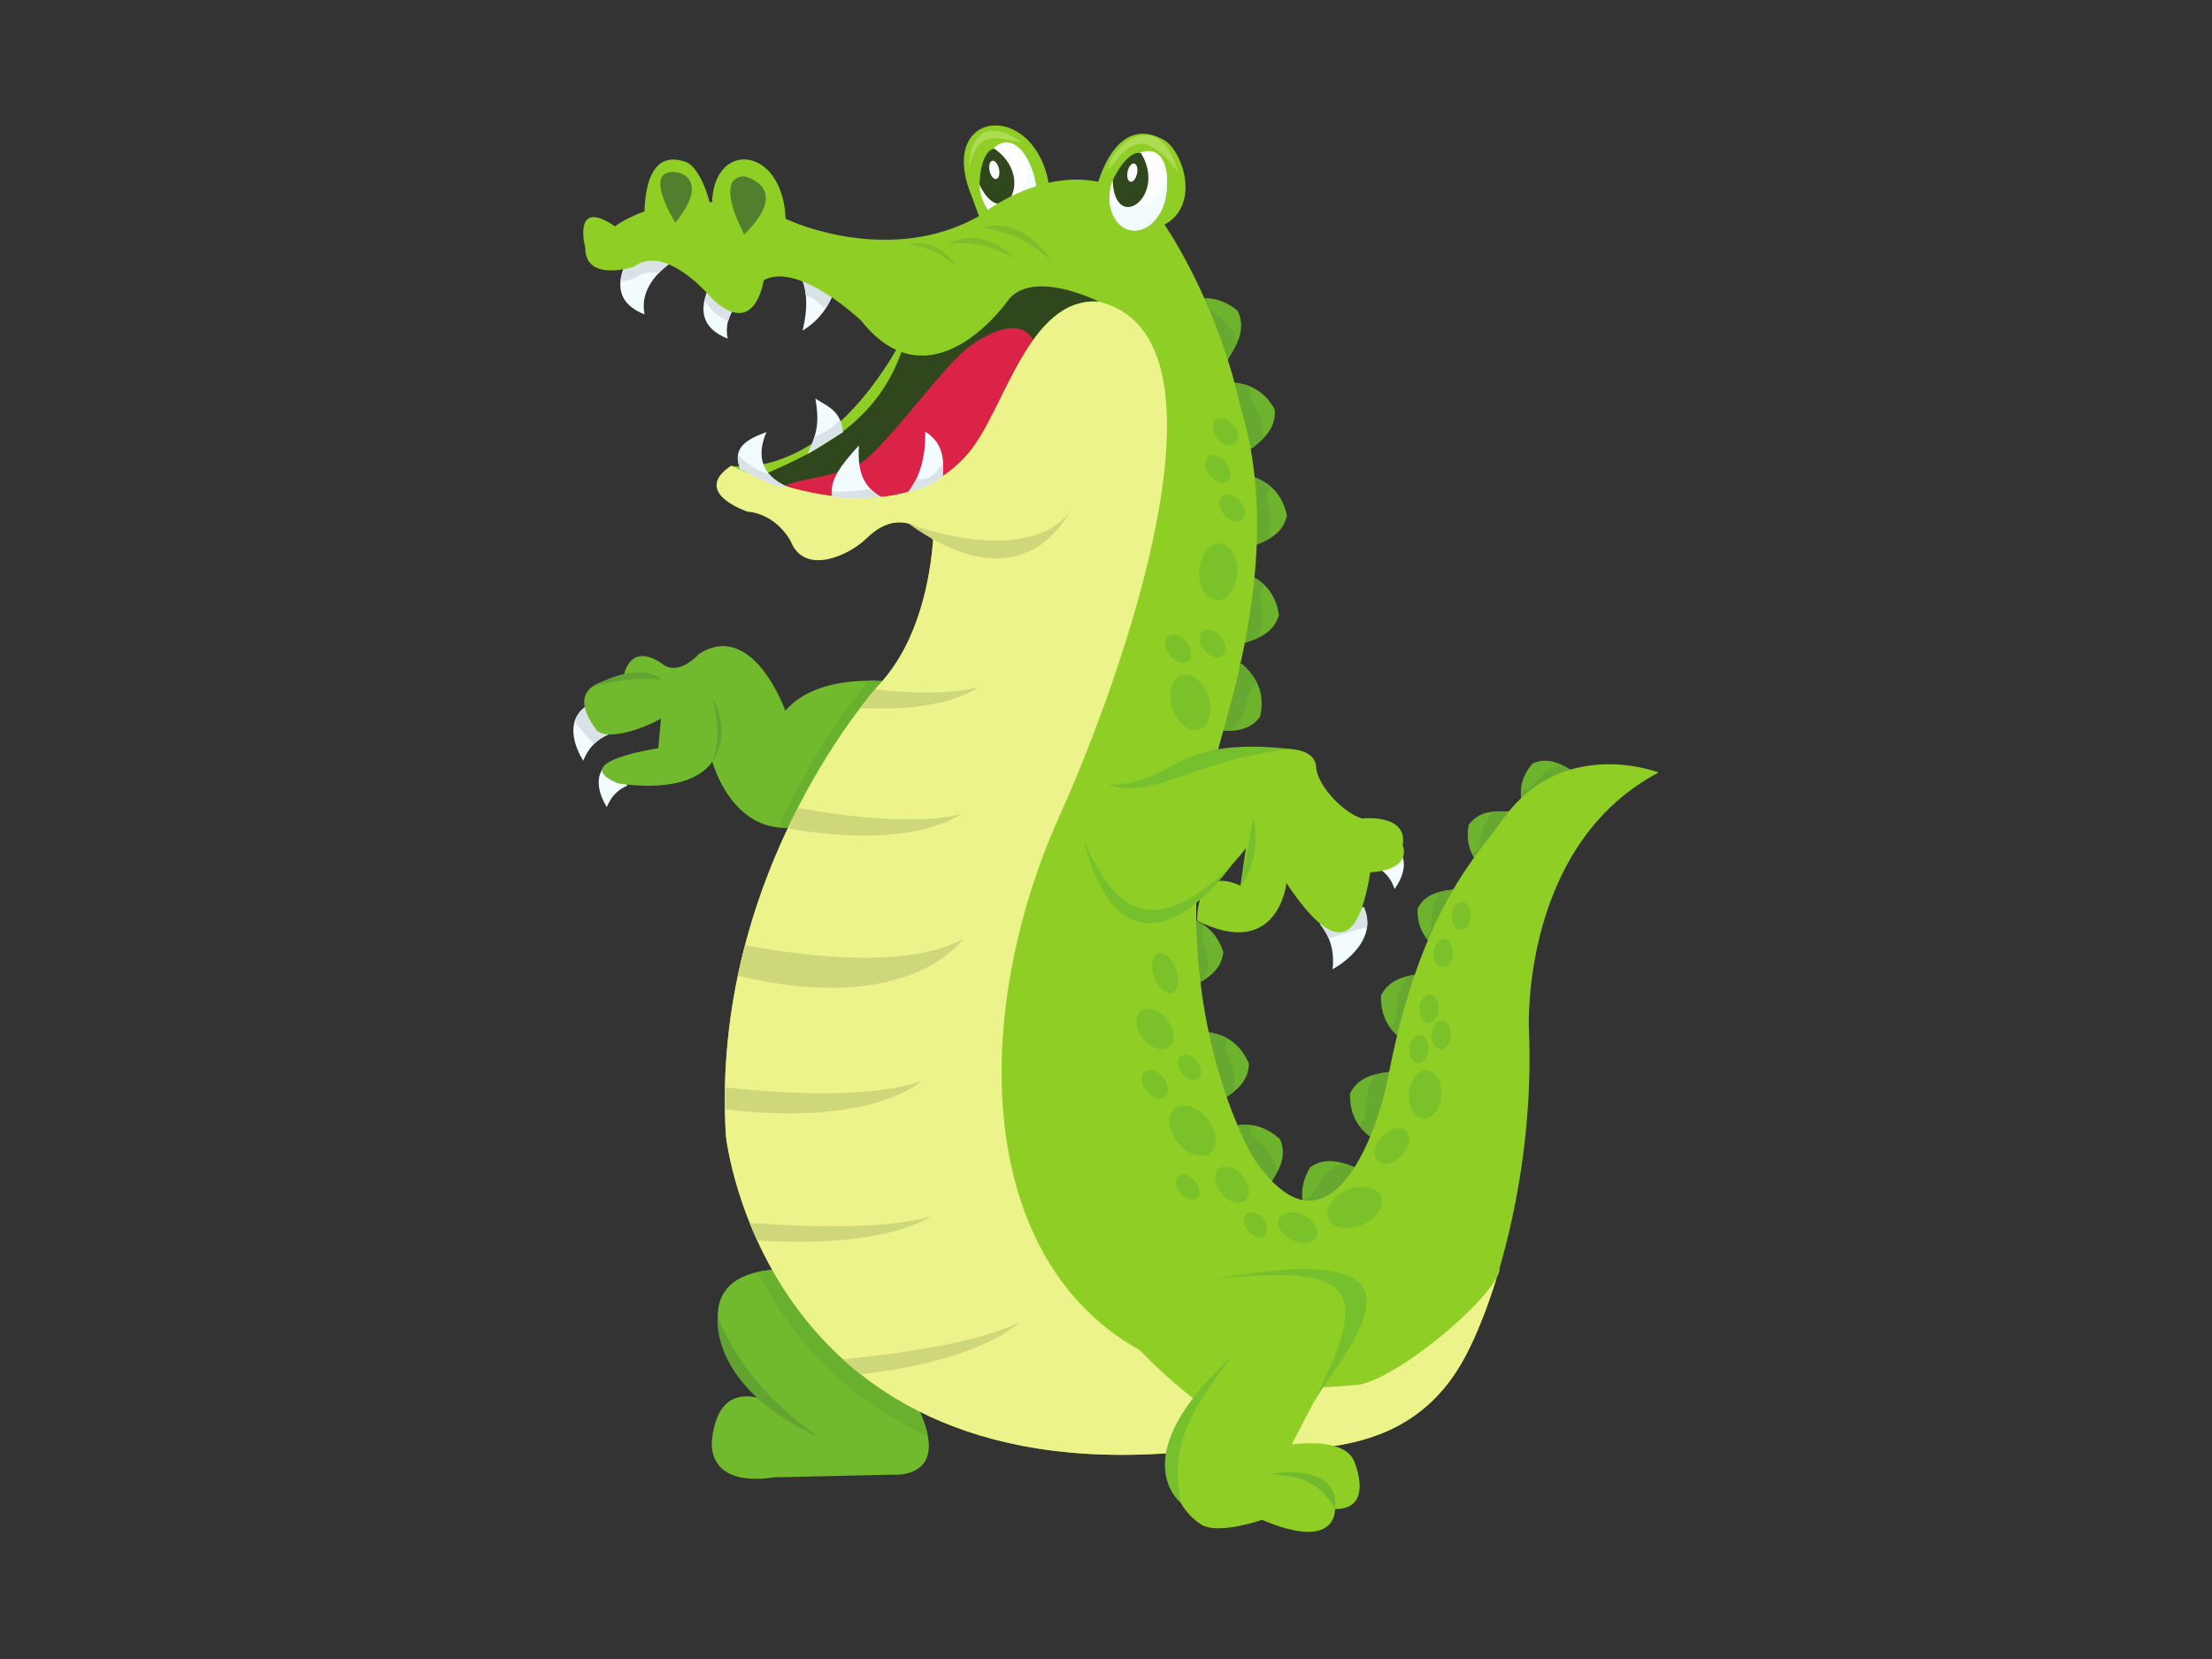 <svg xmlns="http://www.w3.org/2000/svg" xmlns:xlink="http://www.w3.org/1999/xlink" width="200" zoomAndPan="magnify" viewBox="0 0 150 112.5" height="150" preserveAspectRatio="xMidYMid meet" version="1.0"><rect x="0" y="0" width="150" height="112.5" fill="#333333" stroke="none"/><defs><clipPath id="83dd59ef07"><path d="M 39.402 12.148 L 112.477 12.148 L 112.477 98.676 L 39.402 98.676 Z M 39.402 12.148 " clip-rule="nonzero"/></clipPath></defs><path fill="#f2fbfe" d="M 39.656 47.957 L 41.266 49.801 C 40.59 50.098 39.973 50.559 39.551 51.582 C 39.551 51.582 37.977 49.25 39.656 47.957 " fill-opacity="1" fill-rule="nonzero"/><path fill="#d9e2e7" d="M 40.262 50.473 C 40.566 50.164 40.91 49.957 41.266 49.801 L 39.656 47.957 C 39.281 48.246 39.066 48.586 38.965 48.941 C 39.375 49.469 39.832 49.961 40.262 50.473 " fill-opacity="1" fill-rule="nonzero"/><path fill="#f2fbfe" d="M 92.484 61.512 L 89.5 62.641 C 90.094 63.395 90.516 64.301 90.367 65.727 C 90.367 65.727 93.609 64.02 92.484 61.512 " fill-opacity="1" fill-rule="nonzero"/><path fill="#f2fbfe" d="M 94.695 57.508 L 93.359 58.824 C 93.859 59.086 94.305 59.477 94.566 60.281 C 94.566 60.281 95.902 58.59 94.695 57.508 " fill-opacity="1" fill-rule="nonzero"/><path fill="#d9e2e7" d="M 92.703 62.871 C 92.754 62.453 92.703 61.996 92.484 61.512 L 89.5 62.641 C 89.734 62.938 89.941 63.262 90.098 63.633 C 90.965 63.371 91.824 63.082 92.703 62.871 " fill-opacity="1" fill-rule="nonzero"/><path fill="#f2fbfe" d="M 41.23 51.762 L 42.551 53.27 C 41.996 53.512 41.492 53.891 41.148 54.727 C 41.148 54.727 39.859 52.82 41.23 51.762 " fill-opacity="1" fill-rule="nonzero"/><path fill="#f2fbfe" d="M 54.422 19.02 C 54.715 19.859 54.797 20.914 54.422 22.422 C 55.293 21.887 55.969 21.148 56.402 20.16 C 56.402 20.16 55.883 19.289 54.422 19.02 " fill-opacity="1" fill-rule="nonzero"/><path fill="#d9e2e7" d="M 55.398 20.434 C 55.234 20.285 55.559 20.57 55.551 20.562 C 55.652 20.652 55.754 20.738 55.855 20.828 C 55.898 20.859 55.938 20.895 55.977 20.93 C 56.137 20.691 56.281 20.438 56.402 20.16 C 56.402 20.16 55.883 19.289 54.422 19.02 C 54.527 19.328 54.609 19.668 54.648 20.047 C 54.914 20.094 55.176 20.234 55.398 20.434 " fill-opacity="1" fill-rule="nonzero"/><path fill="#f2fbfe" d="M 42.543 17.617 C 43.59 17.289 44.613 16.641 45.762 17.617 C 44.102 18.746 43.449 19.988 43.707 21.32 C 41.953 20.629 41.668 19.352 42.543 17.617 " fill-opacity="1" fill-rule="nonzero"/><path fill="#d9e2e7" d="M 45.762 17.617 C 44.613 16.641 43.59 17.289 42.543 17.617 C 42.273 18.152 42.113 18.645 42.074 19.09 C 42.59 19.016 42.988 18.887 42.988 18.887 C 43.516 18.492 44.094 18.414 44.672 18.523 C 44.969 18.215 45.332 17.91 45.762 17.617 " fill-opacity="1" fill-rule="nonzero"/><path fill="#f2fbfe" d="M 48.18 19.258 L 51.402 19.258 C 49.738 20.473 49.086 21.629 49.344 22.965 C 47.59 22.27 47.305 20.992 48.18 19.258 " fill-opacity="1" fill-rule="nonzero"/><path fill="#d9e2e7" d="M 48.305 21.074 C 48.711 21.453 49.07 21.621 49.391 21.77 C 49.621 20.91 50.281 20.125 51.402 19.258 L 48.18 19.258 C 47.988 19.777 47.855 20.078 47.777 20.418 C 48.105 20.754 48.305 21.074 48.305 21.074 " fill-opacity="1" fill-rule="nonzero"/><path fill="#6eb32e" d="M 83.09 24.617 C 83.852 23.473 84.555 22.324 83.922 21.066 C 82.621 20.008 81.348 20.059 80.086 20.59 L 83.09 24.617 " fill-opacity="1" fill-rule="nonzero"/><path fill="#66a830" d="M 83.742 22.844 C 83.48 22.121 82.797 21.543 82.195 21.059 C 81.945 20.855 81.844 20.539 81.863 20.227 C 81.266 20.199 80.676 20.344 80.086 20.59 L 83.09 24.617 C 83.406 24.141 83.715 23.664 83.918 23.176 C 83.844 23.078 83.785 22.965 83.742 22.844 " fill-opacity="1" fill-rule="nonzero"/><path fill="#6eb32e" d="M 84.379 30.766 C 85.504 29.973 86.574 29.152 86.441 27.75 C 85.609 26.297 84.406 25.887 83.035 25.934 L 84.379 30.766 " fill-opacity="1" fill-rule="nonzero"/><path fill="#66a830" d="M 85.629 29.344 C 85.648 28.574 85.219 27.789 84.832 27.125 C 84.672 26.844 84.695 26.516 84.824 26.23 C 84.277 25.992 83.672 25.91 83.035 25.934 L 84.379 30.766 C 84.848 30.438 85.309 30.098 85.672 29.719 C 85.645 29.598 85.629 29.473 85.629 29.344 " fill-opacity="1" fill-rule="nonzero"/><path fill="#6eb32e" d="M 84.379 37.211 C 85.695 36.797 86.965 36.344 87.27 34.969 C 86.93 33.332 85.906 32.574 84.586 32.199 L 84.379 37.211 " fill-opacity="1" fill-rule="nonzero"/><path fill="#66a830" d="M 86.008 36.238 C 86.262 35.512 86.094 34.633 85.934 33.883 C 85.867 33.566 85.988 33.262 86.199 33.027 C 85.754 32.637 85.203 32.375 84.586 32.199 L 84.379 37.211 C 84.926 37.039 85.469 36.859 85.934 36.609 C 85.941 36.484 85.965 36.359 86.008 36.238 " fill-opacity="1" fill-rule="nonzero"/><path fill="#6eb32e" d="M 83.715 43.777 C 85.051 43.438 86.348 43.051 86.727 41.699 C 86.477 40.043 85.5 39.23 84.203 38.781 L 83.715 43.777 " fill-opacity="1" fill-rule="nonzero"/><path fill="#66a830" d="M 85.395 42.895 C 85.688 42.184 85.574 41.297 85.453 40.539 C 85.406 40.223 85.543 39.922 85.766 39.699 C 85.34 39.281 84.809 38.992 84.203 38.781 L 83.715 43.777 C 84.273 43.633 84.82 43.484 85.301 43.262 C 85.316 43.137 85.348 43.016 85.395 42.895 " fill-opacity="1" fill-rule="nonzero"/><path fill="#6eb32e" d="M 81.879 49.457 C 83.246 49.625 84.594 49.738 85.445 48.617 C 85.82 46.988 85.207 45.875 84.168 44.988 L 81.879 49.457 " fill-opacity="1" fill-rule="nonzero"/><path fill="#66a830" d="M 83.766 49.246 C 84.301 48.691 84.516 47.824 84.684 47.074 C 84.754 46.762 84.996 46.531 85.285 46.406 C 85.043 45.867 84.652 45.402 84.168 44.988 L 81.879 49.457 C 82.445 49.527 83.012 49.586 83.543 49.551 C 83.602 49.441 83.676 49.34 83.766 49.246 " fill-opacity="1" fill-rule="nonzero"/><path fill="#6eb32e" d="M 80.348 67.113 C 81.605 66.551 82.816 65.949 82.957 64.551 C 82.422 62.965 81.316 62.332 79.965 62.113 L 80.348 67.113 " fill-opacity="1" fill-rule="nonzero"/><path fill="#66a830" d="M 81.852 65.957 C 82.016 65.207 81.75 64.355 81.5 63.629 C 81.395 63.324 81.48 63.004 81.66 62.746 C 81.172 62.41 80.594 62.215 79.965 62.113 L 80.348 67.113 C 80.871 66.879 81.387 66.637 81.82 66.332 C 81.812 66.211 81.824 66.082 81.852 65.957 " fill-opacity="1" fill-rule="nonzero"/><path fill="#6eb32e" d="M 82.312 74.895 C 83.516 74.227 84.672 73.527 84.691 72.117 C 84.023 70.586 82.871 70.047 81.5 69.945 L 82.312 74.895 " fill-opacity="1" fill-rule="nonzero"/><path fill="#66a830" d="M 83.711 73.613 C 83.812 72.852 83.473 72.027 83.16 71.324 C 83.031 71.027 83.09 70.703 83.25 70.43 C 82.73 70.137 82.141 69.992 81.5 69.945 L 82.312 74.895 C 82.816 74.617 83.309 74.332 83.715 73.992 C 83.695 73.871 83.695 73.742 83.711 73.613 " fill-opacity="1" fill-rule="nonzero"/><path fill="#6eb32e" d="M 85.75 80.758 C 86.582 79.664 87.359 78.562 86.812 77.266 C 85.582 76.125 84.309 76.094 83.012 76.543 L 85.75 80.758 " fill-opacity="1" fill-rule="nonzero"/><path fill="#66a830" d="M 86.516 79.027 C 86.301 78.289 85.656 77.668 85.09 77.145 C 84.852 76.926 84.773 76.605 84.812 76.293 C 84.219 76.23 83.617 76.332 83.012 76.543 L 85.75 80.758 C 86.098 80.301 86.434 79.844 86.668 79.375 C 86.602 79.266 86.551 79.152 86.516 79.027 " fill-opacity="1" fill-rule="nonzero"/><path fill="#6eb32e" d="M 92.496 79.43 C 91.242 78.855 89.992 78.344 88.84 79.156 C 87.988 80.602 88.234 81.844 88.957 83.004 L 92.496 79.43 " fill-opacity="1" fill-rule="nonzero"/><path fill="#66a830" d="M 90.629 79.062 C 89.953 79.43 89.484 80.191 89.098 80.855 C 88.934 81.133 88.637 81.281 88.32 81.312 C 88.391 81.902 88.621 82.465 88.957 83.004 L 92.496 79.43 C 91.973 79.191 91.449 78.965 90.938 78.836 C 90.848 78.922 90.742 79 90.629 79.062 " fill-opacity="1" fill-rule="nonzero"/><path fill="#6eb32e" d="M 94.879 72.637 C 93.504 72.738 92.16 72.891 91.547 74.156 C 91.504 75.828 92.324 76.801 93.52 77.469 L 94.879 72.637 " fill-opacity="1" fill-rule="nonzero"/><path fill="#66a830" d="M 93.07 73.211 C 92.656 73.859 92.617 74.754 92.598 75.52 C 92.594 75.844 92.402 76.113 92.145 76.293 C 92.488 76.777 92.965 77.156 93.52 77.469 L 94.879 72.637 C 94.309 72.68 93.738 72.73 93.23 72.867 C 93.191 72.984 93.141 73.102 93.07 73.211 " fill-opacity="1" fill-rule="nonzero"/><path fill="#6eb32e" d="M 96.98 65.996 C 95.605 66.098 94.262 66.25 93.648 67.516 C 93.605 69.188 94.426 70.16 95.621 70.828 L 96.98 65.996 " fill-opacity="1" fill-rule="nonzero"/><path fill="#66a830" d="M 95.172 66.57 C 94.758 67.219 94.715 68.113 94.699 68.879 C 94.695 69.203 94.504 69.473 94.246 69.652 C 94.59 70.137 95.066 70.516 95.621 70.828 L 96.98 65.996 C 96.406 66.039 95.84 66.09 95.332 66.227 C 95.293 66.348 95.242 66.461 95.172 66.57 " fill-opacity="1" fill-rule="nonzero"/><path fill="#6eb32e" d="M 99.07 60.277 C 97.855 60.371 96.668 60.504 96.125 61.625 C 96.086 63.105 96.812 63.965 97.871 64.555 L 99.07 60.277 " fill-opacity="1" fill-rule="nonzero"/><path fill="#66a830" d="M 97.473 60.789 C 97.105 61.363 97.07 62.152 97.055 62.832 C 97.047 63.117 96.883 63.355 96.652 63.516 C 96.957 63.945 97.375 64.277 97.871 64.555 L 99.07 60.277 C 98.566 60.316 98.062 60.363 97.613 60.484 C 97.578 60.59 97.531 60.691 97.473 60.789 " fill-opacity="1" fill-rule="nonzero"/><path fill="#6eb32e" d="M 102.715 55.066 C 101.5 54.969 100.305 54.914 99.594 55.941 C 99.324 57.395 99.906 58.355 100.859 59.102 L 102.715 55.066 " fill-opacity="1" fill-rule="nonzero"/><path fill="#66a830" d="M 101.055 55.32 C 100.602 55.832 100.445 56.605 100.324 57.273 C 100.273 57.555 100.07 57.766 99.816 57.887 C 100.055 58.359 100.414 58.754 100.859 59.102 L 102.715 55.066 C 102.207 55.023 101.707 54.992 101.238 55.043 C 101.191 55.141 101.129 55.234 101.055 55.32 " fill-opacity="1" fill-rule="nonzero"/><path fill="#6eb32e" d="M 107.062 52.57 C 106.059 51.883 105.047 51.246 103.918 51.781 C 102.957 52.91 102.98 54.035 103.438 55.152 L 107.062 52.57 " fill-opacity="1" fill-rule="nonzero"/><path fill="#66a830" d="M 105.496 51.969 C 104.848 52.188 104.324 52.781 103.883 53.301 C 103.699 53.52 103.418 53.605 103.141 53.586 C 103.109 54.109 103.223 54.633 103.438 55.152 L 107.062 52.57 C 106.645 52.281 106.223 52.008 105.797 51.82 C 105.703 51.883 105.602 51.934 105.496 51.969 " fill-opacity="1" fill-rule="nonzero"/><path fill="#8fcf25" d="M 49.586 31.586 C 49.586 31.586 56.074 32.906 61.59 22.246 L 63.898 23.895 C 63.898 23.895 53.211 36.34 49.586 31.586 " fill-opacity="1" fill-rule="nonzero"/><path fill="#30461d" d="M 61.59 22.246 C 60.281 28.211 55.957 30.426 51.395 32.352 C 51.395 32.352 63.895 41.254 74.156 24.426 C 74.156 24.426 84.258 10.852 61.59 22.246 " fill-opacity="1" fill-rule="nonzero"/><path fill="#8fcf25" d="M 71.223 13.34 C 70.789 6.684 63.312 7.109 65.906 13.34 L 66.637 15.348 L 71.223 13.34 " fill-opacity="1" fill-rule="nonzero"/><path fill="#ffffff" d="M 70.188 12.234 C 70.496 13.613 69.914 14.914 68.887 15.141 C 67.863 15.363 66.785 14.426 66.48 13.047 C 66.176 11.664 67.02 9.895 68.043 9.672 C 69.066 9.445 69.883 10.852 70.188 12.234 " fill-opacity="1" fill-rule="nonzero"/><path fill="#f2fbfe" d="M 69.148 10.078 C 69.977 11.074 69.832 12.652 68.777 13.363 C 68.164 13.855 67.488 14.055 66.855 14.008 C 67.336 14.832 68.125 15.309 68.887 15.141 C 69.914 14.914 70.496 13.613 70.188 12.234 C 70.008 11.402 69.637 10.566 69.148 10.078 " fill-opacity="1" fill-rule="nonzero"/><path fill="#30461d" d="M 67.426 10.078 C 66.633 10.18 66.402 11.922 66.418 12.527 C 68.027 15.844 70.262 12.043 67.426 10.078 " fill-opacity="1" fill-rule="nonzero"/><path fill="#ffffff" d="M 67.742 11.449 C 67.816 11.789 67.734 12.098 67.559 12.137 C 67.383 12.176 67.18 11.93 67.105 11.59 C 67.031 11.25 67.109 10.941 67.289 10.902 C 67.465 10.863 67.668 11.109 67.742 11.449 " fill-opacity="1" fill-rule="nonzero"/><path fill="#db2247" d="M 70.305 23.742 C 70.305 23.742 69.938 20.641 65.906 23.375 C 64.168 24.555 61.172 28.91 58.852 31.039 C 56.988 32.746 51.789 32.316 53.07 33.773 C 53.07 33.773 66.09 38.336 70.305 23.742 " fill-opacity="1" fill-rule="nonzero"/><path fill="#71b92d" d="M 62.055 95.074 L 53.988 86.133 C 53.988 86.133 47.02 85.223 49.039 91.242 C 49.547 92.762 51.66 94.477 53.066 95.48 C 51.441 94.562 48.805 93.707 48.305 97.445 C 48.305 97.445 47.57 100.91 52.52 100.18 L 60.59 100 C 60.59 100 64.805 100.363 62.055 95.074 " fill-opacity="1" fill-rule="nonzero"/><path fill="#6ab02f" d="M 62.055 95.074 L 53.988 86.133 C 53.988 86.133 52.703 85.965 51.395 86.25 C 53.387 90.199 56.875 94.672 62.918 97.379 C 62.809 96.766 62.543 96.008 62.055 95.074 " fill-opacity="1" fill-rule="nonzero"/><path fill="#71b92d" d="M 61.32 46.363 C 61.32 46.363 55.82 45.27 53.254 48.188 C 53.254 48.188 51.055 41.984 47.387 44.355 C 47.387 44.355 46.105 45.816 45.004 45.086 C 45.004 45.086 42.805 43.262 42.254 45.996 C 42.254 45.996 37.855 45.996 40.422 49.465 C 40.965 50.199 43.172 49.648 44.82 48.734 L 44.637 50.742 C 44.637 50.742 38.402 51.652 41.887 53.113 C 41.887 53.113 46.652 54.023 48.305 51.652 C 48.305 51.652 49.953 57.855 55.453 55.668 L 61.32 46.363 " fill-opacity="1" fill-rule="nonzero"/><path fill="#6ab02f" d="M 58.922 46.16 C 57.961 47.301 55.18 50.832 52.766 56.109 C 53.535 56.191 54.43 56.074 55.453 55.668 L 61.32 46.363 C 61.32 46.363 60.293 46.16 58.922 46.16 " fill-opacity="1" fill-rule="nonzero"/><path fill="#62a331" d="M 48.305 51.652 C 49.219 50.191 49.051 48.734 48.305 47.273 C 48.699 48.852 48.824 50.352 48.305 51.652 " fill-opacity="1" fill-rule="nonzero"/><path fill="#8fcf25" d="M 74.156 13.523 C 74.156 13.523 75.238 7.473 78.906 9.477 C 80.32 10.25 81.672 14.617 78.188 15.531 L 74.156 13.523 " fill-opacity="1" fill-rule="nonzero"/><path fill="#8fcf25" d="M 53.254 15.895 C 53.738 9.641 47.879 9.156 48.305 14.438 L 53.254 15.895 " fill-opacity="1" fill-rule="nonzero"/><path fill="#8fcf25" d="M 43.719 14.984 C 43.719 14.984 43.355 9.875 46.469 10.969 C 46.469 10.969 47.57 11.152 48.305 14.438 L 43.719 14.984 " fill-opacity="1" fill-rule="nonzero"/><g clip-path="url(#83dd59ef07)"><path fill="#8fcf25" d="M 112.477 52.383 C 112.477 52.383 105.875 49.828 101.84 55.668 C 100.32 57.863 96.34 61.504 94.141 73 C 93.379 76.969 90.051 86.109 84.973 78.473 C 84.973 78.473 78.035 66.906 82.773 50.195 C 84.109 45.48 86.77 36.09 84.109 27.559 C 82.5 20.254 78.922 15.164 78.922 15.164 C 73.605 8.781 66.457 14.617 66.457 14.617 C 60.406 18.086 53.621 14.984 53.621 14.984 C 46.105 11.883 41.703 15.348 41.703 15.348 C 38.77 13.34 39.688 16.809 39.688 16.809 C 39.688 19.18 42.988 18.086 42.988 18.086 C 45.188 16.445 48.305 20.273 48.305 20.273 C 51.238 23.012 51.789 18.996 51.789 18.996 C 54.172 17.719 58.387 21.734 58.387 21.734 C 63.156 27.754 68.289 20.457 68.289 20.457 C 69.93 18.121 74.523 20.457 74.523 20.457 C 69.754 20.09 68.141 27.77 65.723 30.672 C 60.406 37.059 49.586 31.586 49.586 31.586 C 46.836 33.41 50.688 34.688 50.688 34.688 C 52.703 34.867 53.621 36.695 53.621 36.695 C 54.539 39.066 58.754 36.512 58.754 36.512 C 61.062 34.215 62.926 36.195 63.277 36.617 C 63.086 39.098 62.359 43.434 59.672 46.363 C 59.672 46.363 48.121 58.949 49.223 77.012 C 49.223 77.012 51.789 101.641 81.305 98.355 C 85.844 97.852 94.875 100.18 99.273 92.152 C 101.492 88.109 104.094 79.195 103.676 69.715 C 103.676 69.715 103.125 57.309 112.477 52.383 " fill-opacity="1" fill-rule="nonzero"/></g><path fill="#ecf38b" d="M 92.262 93.883 C 66.855 96.652 63.84 73.09 71.859 55.301 C 76.016 46.07 84.387 22.824 74.5 20.457 C 69.75 20.117 68.137 27.773 65.723 30.672 C 60.406 37.059 49.586 31.586 49.586 31.586 C 46.836 33.41 50.688 34.688 50.688 34.688 C 52.703 34.867 53.621 36.695 53.621 36.695 C 54.539 39.066 57.59 37.668 58.754 36.512 C 61.062 34.215 62.926 36.195 63.277 36.617 C 63.086 39.098 62.359 43.434 59.672 46.363 C 59.672 46.363 48.121 58.949 49.223 77.012 C 49.223 77.012 51.789 101.641 81.305 98.355 C 85.844 97.852 94.875 100.18 99.273 92.152 C 100.082 90.68 100.941 88.551 101.688 85.988 C 101.777 87.512 95.363 93.148 92.262 93.883 " fill-opacity="1" fill-rule="nonzero"/><path fill="#cfd77b" d="M 72.488 34.77 C 71.375 36.734 68.223 40.25 61.59 35.496 C 65.816 37.047 70.562 37.258 72.488 34.77 " fill-opacity="1" fill-rule="nonzero"/><path fill="#62a331" d="M 55.625 97.496 C 52.285 95.293 50.062 92.535 48.672 89.359 C 48.672 89.359 48.074 94.113 55.625 97.496 " fill-opacity="1" fill-rule="nonzero"/><path fill="#62a331" d="M 40.109 46.609 C 40.109 46.609 43.172 44.688 44.934 46.113 C 43.328 45.91 41.719 46.102 40.109 46.609 " fill-opacity="1" fill-rule="nonzero"/><path fill="#7bc12a" d="M 79.5 67.324 C 79.09 67.473 78.535 66.996 78.266 66.254 C 77.992 65.512 78.105 64.789 78.516 64.641 C 78.926 64.492 79.48 64.973 79.75 65.715 C 80.023 66.457 79.91 67.176 79.5 67.324 " fill-opacity="1" fill-rule="nonzero"/><path fill="#7bc12a" d="M 79.016 71.125 C 78.434 71.273 77.648 70.793 77.262 70.051 C 76.875 69.309 77.035 68.586 77.617 68.438 C 78.203 68.289 78.988 68.77 79.375 69.512 C 79.762 70.254 79.602 70.973 79.016 71.125 " fill-opacity="1" fill-rule="nonzero"/><path fill="#7bc12a" d="M 81.746 78.348 C 81.016 78.531 80.035 77.934 79.555 77.008 C 79.074 76.082 79.273 75.18 80 74.996 C 80.73 74.809 81.711 75.41 82.191 76.336 C 82.676 77.258 82.473 78.16 81.746 78.348 " fill-opacity="1" fill-rule="nonzero"/><path fill="#7bc12a" d="M 78.812 74.477 C 78.398 74.586 77.84 74.242 77.566 73.715 C 77.293 73.188 77.406 72.676 77.82 72.57 C 78.234 72.465 78.793 72.805 79.066 73.332 C 79.344 73.859 79.23 74.371 78.812 74.477 " fill-opacity="1" fill-rule="nonzero"/><path fill="#7bc12a" d="M 93.715 81.508 C 93.695 82.258 92.848 83.031 91.824 83.238 C 90.797 83.449 89.98 83.012 90 82.262 C 90.02 81.516 90.867 80.738 91.895 80.531 C 92.918 80.324 93.734 80.762 93.715 81.508 " fill-opacity="1" fill-rule="nonzero"/><path fill="#7bc12a" d="M 82.125 40.605 C 81.465 40.254 81.145 39.156 81.414 38.148 C 81.684 37.141 82.441 36.609 83.105 36.961 C 83.77 37.312 84.09 38.41 83.816 39.418 C 83.547 40.426 82.793 40.957 82.125 40.605 " fill-opacity="1" fill-rule="nonzero"/><path fill="#7bc12a" d="M 80.93 49.504 C 80.184 49.418 79.48 48.512 79.363 47.477 C 79.242 46.441 79.754 45.672 80.5 45.754 C 81.246 45.84 81.949 46.746 82.066 47.781 C 82.188 48.816 81.68 49.586 80.93 49.504 " fill-opacity="1" fill-rule="nonzero"/><path fill="#7bc12a" d="M 81.105 73.211 C 80.738 73.305 80.25 73.004 80.008 72.539 C 79.766 72.078 79.867 71.625 80.23 71.531 C 80.598 71.441 81.086 71.742 81.328 72.203 C 81.57 72.668 81.469 73.117 81.105 73.211 " fill-opacity="1" fill-rule="nonzero"/><path fill="#7bc12a" d="M 96.215 75.773 C 95.648 75.473 95.379 74.535 95.609 73.676 C 95.844 72.816 96.492 72.367 97.055 72.668 C 97.621 72.969 97.891 73.906 97.66 74.766 C 97.426 75.621 96.781 76.074 96.215 75.773 " fill-opacity="1" fill-rule="nonzero"/><path fill="#7bc12a" d="M 95.977 72.059 C 95.645 71.883 95.488 71.332 95.621 70.828 C 95.758 70.324 96.141 70.059 96.473 70.234 C 96.805 70.41 96.961 70.961 96.824 71.465 C 96.691 71.969 96.309 72.234 95.977 72.059 " fill-opacity="1" fill-rule="nonzero"/><path fill="#7bc12a" d="M 96.66 69.324 C 96.328 69.145 96.172 68.594 96.305 68.09 C 96.441 67.586 96.824 67.324 97.156 67.5 C 97.488 67.676 97.645 68.227 97.508 68.73 C 97.371 69.234 96.992 69.5 96.66 69.324 " fill-opacity="1" fill-rule="nonzero"/><path fill="#7bc12a" d="M 97.625 65.547 C 97.293 65.371 97.137 64.82 97.273 64.316 C 97.41 63.812 97.789 63.547 98.121 63.723 C 98.453 63.898 98.609 64.453 98.473 64.953 C 98.34 65.457 97.957 65.723 97.625 65.547 " fill-opacity="1" fill-rule="nonzero"/><path fill="#7bc12a" d="M 98.84 63.023 C 98.508 62.848 98.352 62.297 98.484 61.793 C 98.621 61.289 99.004 61.023 99.336 61.199 C 99.668 61.379 99.824 61.93 99.688 62.43 C 99.551 62.938 99.172 63.199 98.84 63.023 " fill-opacity="1" fill-rule="nonzero"/><path fill="#7bc12a" d="M 97.496 71.09 C 97.164 70.914 97.004 70.363 97.141 69.859 C 97.277 69.355 97.656 69.09 97.988 69.266 C 98.32 69.445 98.48 69.996 98.344 70.5 C 98.207 71.004 97.828 71.27 97.496 71.09 " fill-opacity="1" fill-rule="nonzero"/><path fill="#7bc12a" d="M 82.711 44.57 C 82.305 44.676 81.758 44.34 81.492 43.824 C 81.223 43.309 81.332 42.809 81.738 42.703 C 82.145 42.602 82.691 42.934 82.961 43.449 C 83.23 43.965 83.117 44.469 82.711 44.57 " fill-opacity="1" fill-rule="nonzero"/><path fill="#7bc12a" d="M 80.383 44.922 C 79.98 45.027 79.434 44.691 79.164 44.176 C 78.895 43.66 79.008 43.16 79.414 43.055 C 79.816 42.953 80.367 43.285 80.633 43.801 C 80.902 44.316 80.789 44.82 80.383 44.922 " fill-opacity="1" fill-rule="nonzero"/><path fill="#7bc12a" d="M 84.023 35.359 C 83.625 35.461 83.094 35.137 82.828 34.633 C 82.566 34.129 82.676 33.641 83.074 33.539 C 83.469 33.438 84.004 33.762 84.266 34.266 C 84.527 34.77 84.418 35.258 84.023 35.359 " fill-opacity="1" fill-rule="nonzero"/><path fill="#7bc12a" d="M 83.57 30.188 C 83.176 30.289 82.641 29.965 82.379 29.461 C 82.117 28.957 82.227 28.469 82.621 28.367 C 83.02 28.266 83.551 28.59 83.812 29.094 C 84.078 29.598 83.965 30.086 83.57 30.188 " fill-opacity="1" fill-rule="nonzero"/><path fill="#7bc12a" d="M 83.062 32.711 C 82.668 32.809 82.133 32.484 81.871 31.98 C 81.609 31.477 81.719 30.988 82.113 30.887 C 82.512 30.785 83.047 31.113 83.305 31.617 C 83.57 32.117 83.461 32.609 83.062 32.711 " fill-opacity="1" fill-rule="nonzero"/><path fill="#7bc12a" d="M 80.973 81.344 C 80.609 81.438 80.117 81.137 79.875 80.676 C 79.637 80.211 79.734 79.762 80.102 79.668 C 80.465 79.574 80.957 79.875 81.199 80.336 C 81.438 80.801 81.34 81.25 80.973 81.344 " fill-opacity="1" fill-rule="nonzero"/><path fill="#7bc12a" d="M 85.57 83.902 C 85.207 83.992 84.715 83.695 84.473 83.23 C 84.234 82.766 84.332 82.316 84.699 82.223 C 85.062 82.129 85.555 82.43 85.797 82.895 C 86.035 83.355 85.938 83.809 85.57 83.902 " fill-opacity="1" fill-rule="nonzero"/><path fill="#7bc12a" d="M 84.176 81.547 C 83.652 81.684 82.945 81.25 82.594 80.582 C 82.246 79.914 82.391 79.262 82.918 79.129 C 83.445 78.996 84.152 79.43 84.5 80.094 C 84.848 80.762 84.703 81.414 84.176 81.547 " fill-opacity="1" fill-rule="nonzero"/><path fill="#7bc12a" d="M 89.102 84.062 C 88.688 84.41 87.859 84.328 87.254 83.879 C 86.648 83.426 86.496 82.777 86.91 82.43 C 87.324 82.082 88.152 82.164 88.758 82.617 C 89.363 83.066 89.516 83.715 89.102 84.062 " fill-opacity="1" fill-rule="nonzero"/><path fill="#7bc12a" d="M 95.504 76.906 C 95.715 77.402 95.387 78.164 94.773 78.602 C 94.156 79.043 93.492 78.992 93.281 78.496 C 93.07 77.996 93.398 77.234 94.016 76.797 C 94.629 76.359 95.297 76.406 95.504 76.906 " fill-opacity="1" fill-rule="nonzero"/><path fill="#80be29" d="M 64.305 16.531 C 64.305 16.531 66.367 15.129 68.836 17.531 C 66.91 16.484 65.547 16.402 64.305 16.531 " fill-opacity="1" fill-rule="nonzero"/><path fill="#80be29" d="M 61.574 16.578 C 61.574 16.578 63.418 15.855 64.902 18.141 C 63.598 16.996 62.559 16.695 61.574 16.578 " fill-opacity="1" fill-rule="nonzero"/><path fill="#80be29" d="M 66.555 15.441 C 66.555 15.441 69.16 14.418 71.258 17.652 C 69.414 16.031 67.945 15.605 66.555 15.441 " fill-opacity="1" fill-rule="nonzero"/><path fill="#ffffff" d="M 79.023 13.473 C 78.738 14.859 77.676 15.816 76.648 15.605 C 75.617 15.398 75.016 14.105 75.301 12.719 C 75.586 11.332 77.078 10.055 78.105 10.266 C 79.133 10.473 79.305 12.09 79.023 13.473 " fill-opacity="1" fill-rule="nonzero"/><path fill="#f2fbfe" d="M 78.949 11.086 C 79.301 12.328 78.523 13.711 77.27 13.938 C 76.508 14.141 75.812 14.051 75.25 13.75 C 75.355 14.695 75.883 15.449 76.648 15.605 C 77.676 15.816 78.738 14.859 79.023 13.473 C 79.191 12.641 79.195 11.727 78.949 11.086 " fill-opacity="1" fill-rule="nonzero"/><path fill="#30461d" d="M 77.375 10.387 C 76.605 10.164 75.688 11.664 75.453 12.223 C 75.574 15.902 79.168 13.328 77.375 10.387 " fill-opacity="1" fill-rule="nonzero"/><path fill="#ffffff" d="M 77.105 11.77 C 77.035 12.109 76.836 12.359 76.656 12.324 C 76.48 12.289 76.395 11.98 76.465 11.641 C 76.535 11.297 76.734 11.051 76.91 11.086 C 77.09 11.121 77.176 11.43 77.105 11.77 " fill-opacity="1" fill-rule="nonzero"/><path fill="#8fcf25" d="M 77.512 87.008 L 87.41 86.461 C 87.41 86.461 93.645 85.914 90.527 92.301 L 87.594 97.957 C 87.594 97.957 91.078 97.41 91.812 99.051 C 91.812 99.051 93.277 102.336 90.527 102.336 C 90.527 102.336 90.711 105.254 85.578 103.062 C 85.578 103.062 82.738 104.055 81.543 103.43 C 81.543 103.43 78.059 101.605 80.262 96.859 L 81.176 95.035 C 81.176 95.035 71.094 87.375 77.512 87.008 " fill-opacity="1" fill-rule="nonzero"/><path fill="#71b92d" d="M 90.527 102.336 C 90.895 99.051 86.129 99.961 86.129 99.961 C 87.898 100.047 89.539 100.438 90.527 102.336 " fill-opacity="1" fill-rule="nonzero"/><path fill="#8fcf25" d="M 76.785 53.312 C 76.785 53.312 89.07 48.57 89.254 52.039 C 89.32 53.234 91.09 55.141 92.371 55.504 C 92.371 55.504 95.488 55.141 95.121 57.328 C 95.121 57.328 95.855 58.969 92.922 59.152 C 92.238 63.301 90.926 65.414 87.238 59.883 C 87.238 59.883 86.688 65.172 81.188 62.438 C 81.188 62.438 81.004 58.605 84.121 60.066 L 84.488 57.512 C 84.488 57.512 78.438 65.539 75.504 60.793 C 75.504 60.793 69.27 52.039 76.785 53.312 " fill-opacity="1" fill-rule="nonzero"/><path fill="#75c02c" d="M 82.379 86.742 C 92.719 85.625 92.812 87.758 88.68 95.863 C 90.035 92.57 99.918 83.52 82.379 86.742 " fill-opacity="1" fill-rule="nonzero"/><path fill="#75c02c" d="M 83.547 91.988 C 80.258 96.211 79.457 98.25 80.059 101.891 C 80.059 101.891 76.07 98.809 83.547 91.988 " fill-opacity="1" fill-rule="nonzero"/><path fill="#527f2d" d="M 50.469 15.895 C 50.469 15.895 48.328 12.012 50.469 11.957 C 50.469 11.957 53.762 12.664 50.469 15.895 " fill-opacity="1" fill-rule="nonzero"/><path fill="#527f2d" d="M 45.797 15.098 C 45.797 15.098 43.766 11.902 45.43 11.672 C 46.301 11.551 48.082 12.297 45.797 15.098 " fill-opacity="1" fill-rule="nonzero"/><path fill="#75c02c" d="M 87.527 50.793 C 79.184 49.867 79.785 53.273 75.145 53.195 C 78.043 54.332 80.852 51.543 87.527 50.793 " fill-opacity="1" fill-rule="nonzero"/><path fill="#75c02c" d="M 73.477 57.023 C 74.82 59.742 77.031 65.102 83.547 58.633 C 83.547 58.633 76.629 68.582 73.477 57.023 " fill-opacity="1" fill-rule="nonzero"/><path fill="#f2fbfe" d="M 56.445 33.641 C 57.27 33.922 58.633 33.781 59.75 33.699 C 58.297 32.879 58.172 31.578 58.246 30.207 C 57.133 31.414 56.18 32.602 56.445 33.641 " fill-opacity="1" fill-rule="nonzero"/><path fill="#d9e2e7" d="M 59.027 33.148 C 58.359 33.285 57.699 33.305 56.992 33.355 C 56.789 33.367 56.59 33.348 56.402 33.293 C 56.406 33.41 56.418 33.527 56.445 33.641 C 57.27 33.922 58.633 33.781 59.75 33.699 C 59.457 33.535 59.223 33.352 59.027 33.148 " fill-opacity="1" fill-rule="nonzero"/><path fill="#f2fbfe" d="M 50.207 31.836 C 51.027 32.121 52.277 33.09 53.395 33.008 C 51.414 32.16 51.383 30.645 51.98 29.301 C 50.273 29.902 49.699 30.559 50.207 31.836 " fill-opacity="1" fill-rule="nonzero"/><path fill="#d9e2e7" d="M 52.188 32.184 C 51.402 31.91 50.688 31.516 50.086 30.891 C 50.07 30.875 50.059 30.859 50.047 30.844 C 50.004 31.129 50.055 31.453 50.207 31.836 C 51.027 32.121 52.277 33.09 53.395 33.012 C 52.855 32.777 52.465 32.496 52.188 32.184 " fill-opacity="1" fill-rule="nonzero"/><path fill="#f2fbfe" d="M 61.59 33.348 C 62.391 33.16 63.195 32.891 63.918 32.289 C 64.129 30.559 63.52 29.754 62.742 29.277 C 62.766 31 62.379 32.355 61.59 33.348 " fill-opacity="1" fill-rule="nonzero"/><path fill="#d9e2e7" d="M 63.266 32.211 C 62.957 32.488 62.523 32.562 62.141 32.457 C 61.984 32.777 61.805 33.078 61.59 33.348 C 62.391 33.16 63.195 32.891 63.918 32.289 C 63.957 31.957 63.969 31.66 63.953 31.391 C 63.762 31.691 63.539 31.969 63.266 32.211 " fill-opacity="1" fill-rule="nonzero"/><path fill="#f2fbfe" d="M 54.789 30.766 L 57.156 29.301 C 56.992 27.891 56.32 27.664 55.293 27.031 C 55.547 28.547 55.469 29.234 54.789 30.766 " fill-opacity="1" fill-rule="nonzero"/><path fill="#d9e2e7" d="M 55.48 29.52 C 55.398 29.555 55.32 29.578 55.238 29.598 C 55.133 29.945 54.988 30.32 54.789 30.766 L 57.156 29.301 C 57.117 28.965 57.051 28.699 56.953 28.477 C 56.559 28.926 56.039 29.266 55.48 29.52 " fill-opacity="1" fill-rule="nonzero"/><path fill="#75c02c" d="M 84.121 60.066 L 85.004 55.418 C 85.004 55.418 85.637 58.242 84.121 60.066 " fill-opacity="1" fill-rule="nonzero"/><path fill="#acdc53" d="M 69.32 9.645 C 67.945 9.574 66.32 8.402 65.695 11.52 C 65.695 11.52 65.543 7.113 69.32 9.645 " fill-opacity="1" fill-rule="nonzero"/><path fill="#acdc53" d="M 79.898 11.703 C 77.41 8.309 76.328 10.102 75.145 11.52 C 75.258 9.953 78.582 7.008 79.898 11.703 " fill-opacity="1" fill-rule="nonzero"/><path fill="#cfd77b" d="M 66.371 46.59 C 64.523 47.07 61.973 47.031 59.332 46.754 C 59.098 47.027 58.758 47.449 58.336 48.004 C 64.172 48.348 66.371 46.59 66.371 46.59 " fill-opacity="1" fill-rule="nonzero"/><path fill="#cfd77b" d="M 65.32 63.668 C 61.703 65.664 55.008 64.926 50.52 64.098 C 50.344 64.77 50.18 65.461 50.031 66.164 C 61.688 68.992 65.32 63.668 65.32 63.668 " fill-opacity="1" fill-rule="nonzero"/><path fill="#cfd77b" d="M 62.5 73.289 C 59.258 74.477 53.539 74.207 49.156 73.738 C 49.145 74.227 49.145 74.723 49.152 75.223 C 59.277 76.434 62.5 73.289 62.5 73.289 " fill-opacity="1" fill-rule="nonzero"/><path fill="#cfd77b" d="M 65.16 55.203 C 62.375 55.926 57.984 55.473 54.098 54.789 C 53.871 55.234 53.645 55.695 53.418 56.172 C 62.055 57.688 65.16 55.203 65.16 55.203 " fill-opacity="1" fill-rule="nonzero"/><path fill="#cfd77b" d="M 69.086 89.695 C 66.312 91.02 61.344 91.766 57.168 92.176 C 57.555 92.523 57.957 92.867 58.383 93.199 C 66.73 92.203 69.086 89.695 69.086 89.695 " fill-opacity="1" fill-rule="nonzero"/><path fill="#cfd77b" d="M 63.105 82.496 C 60.121 83.348 55.047 83.234 50.84 82.93 C 50.996 83.316 51.164 83.715 51.348 84.117 C 60.223 84.676 63.105 82.496 63.105 82.496 " fill-opacity="1" fill-rule="nonzero"/></svg>